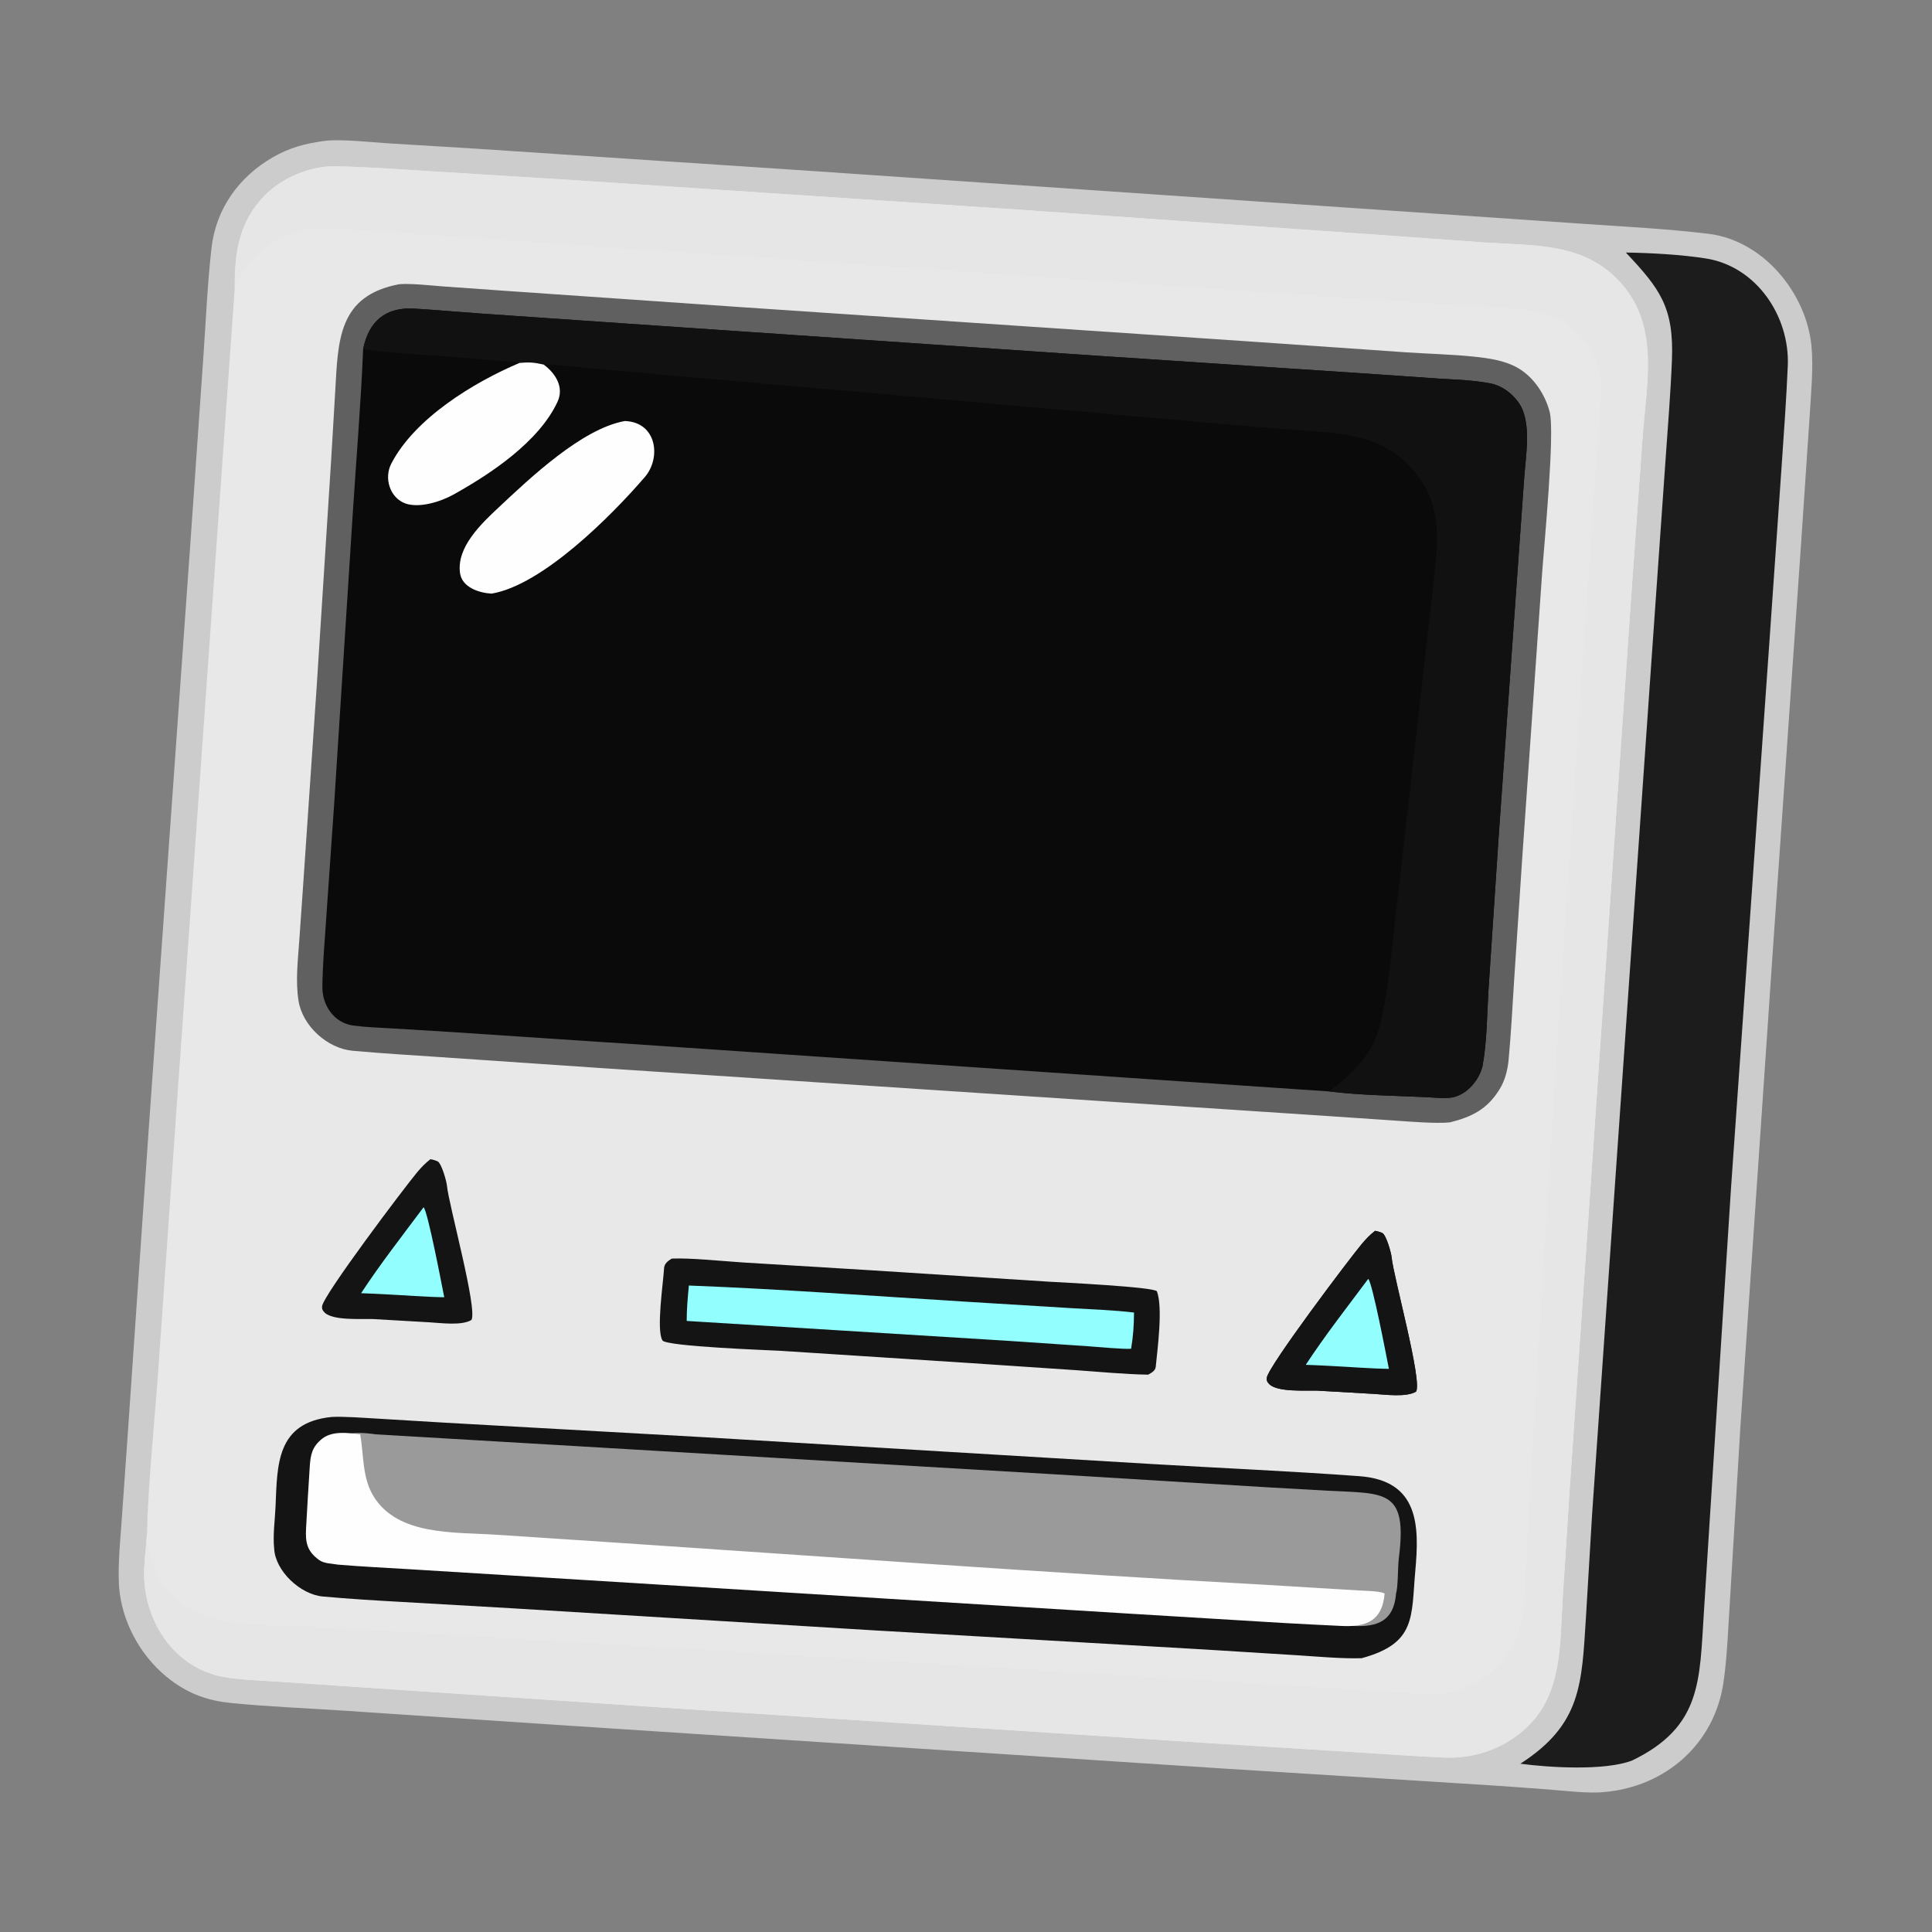 <svg width="512" height="512" viewBox="0 0 512 512" fill="none" xmlns="http://www.w3.org/2000/svg">
<rect x="0" y="0" width="512" height="512" fill="#808080" stroke="none"/>
<path d="M85.992 37.347C90.192 36.802 98.058 37.664 102.444 37.955L125.656 39.371L216.709 45.418L369.836 55.903L420.35 59.368C431.13 60.097 442.161 60.673 452.789 61.965C467.28 63.727 478.733 77.66 480.063 91.77C480.609 97.561 479.916 104.423 479.577 110.272L477.348 143.424L469.83 251.707L461.224 378.121L458.486 423.704C458.008 430.863 457.772 438.598 456.77 445.663C454.429 462.159 441.403 473.443 425.311 474.891C421.285 475.371 414.663 474.562 410.442 474.24C405.166 473.838 399.904 473.448 394.617 473.102L323.822 468.656L149.87 457.265L90.868 453.327C81.043 452.679 71.087 452.299 61.3 451.324C55.183 450.715 50.273 448.993 45.33 445.305C38.078 439.894 32.966 431.303 31.747 422.326C31.035 417.079 31.765 409.576 32.151 404.222L33.615 383.567L39.449 298.733L50.394 144.74L53.941 93.864C54.585 84.512 54.993 75.099 56.038 65.808C57.214 55.349 63.248 46.925 72.267 41.7C76.766 39.093 80.883 38.037 85.992 37.347Z" fill="#CCCCCC"/>
<path d="M62.214 76.258C62.148 67 63.334 58.84 70.072 51.877C74.669 47.128 82.157 43.969 88.752 44.076C97.115 44.211 105.774 44.868 114.158 45.387L153.205 47.817L269.669 55.537L364.995 62.21L393.818 64.285C406.306 65.135 418.974 64.279 428.533 73.909C440.124 85.588 436.336 101.361 435.284 116.217L432.166 159.739L422.934 293.767L416.002 394.436L414.11 423.909C413.385 435.784 414.016 448.871 404.633 457.748C398.596 463.46 390.602 466.188 382.339 465.754C374.861 465.394 367.363 464.875 359.891 464.398L319.977 461.911L182.301 452.966L100.087 447.44L74.145 445.683C69.641 445.374 63.654 445.208 59.328 444.426C45.518 441.929 37.419 428.501 38.247 415.05C38.405 412.095 38.805 409.254 38.947 406.38C39.25 393.374 40.935 376.983 41.906 363.656L47.035 290.19L62.214 76.258Z" fill="#E8E8E8"/>
<path d="M62.214 76.258C62.148 67 63.334 58.84 70.072 51.877C74.669 47.128 82.157 43.969 88.752 44.076C97.115 44.211 105.774 44.868 114.158 45.387L153.205 47.817L269.669 55.537L364.995 62.21L393.818 64.285C406.306 65.135 418.974 64.279 428.533 73.909C440.124 85.588 436.336 101.361 435.284 116.217L432.166 159.739L422.934 293.767L416.002 394.436L414.11 423.909C413.385 435.784 414.016 448.871 404.633 457.748C398.596 463.46 390.602 466.188 382.339 465.754C374.861 465.394 367.363 464.875 359.891 464.398L319.977 461.911L182.301 452.966L100.087 447.44L74.145 445.683C69.641 445.374 63.654 445.208 59.328 444.426C45.518 441.929 37.419 428.501 38.247 415.05C38.405 412.095 38.805 409.254 38.947 406.38C38.957 408.988 39.273 410.269 39.996 412.753C45.654 432.201 65.125 430.246 81.336 431.022L110.293 432.675L211.497 438.719L322.783 445.509L359.361 447.754C365.853 448.161 372.307 448.606 378.83 448.978C388.263 449.656 397.111 443.566 401.291 435.302C404.654 428.653 404.164 420.017 404.549 412.623L406.019 386.072L411.911 288.177L420.274 162.764L422.701 127.551C423.196 120.65 423.802 113.728 424.177 106.823C424.208 103.606 424.57 99.726 423.456 96.65C419.656 86.16 411.569 82.368 400.994 81.744C395.081 81.395 389.185 81.043 383.364 80.701L353.943 78.765L249.499 71.591L140.841 64.148L106.781 61.767C100.325 61.309 93.888 60.816 87.418 60.467C80.231 60.078 73.521 62.262 68.319 67.329C65.445 70.129 63.998 72.716 62.214 76.258Z" fill="#E6E6E6"/>
<path d="M105.848 75.312C108.897 75.069 114.311 75.666 117.607 75.921L133.803 77.067L196.015 81.371L330.638 90.456L372.333 93.35C378.329 93.764 384.364 93.882 390.342 94.49C394.36 94.898 398.672 95.466 402.236 97.505C406.43 99.905 409.478 104.538 410.676 109.15C412.107 114.656 409.195 144.46 408.67 152.02L403.481 226.321L401.261 259.74C400.828 266.766 400.441 273.877 399.795 280.883C399.546 283.583 398.836 286.331 397.415 288.644C394.128 293.994 390.056 295.97 384.231 297.448C380.449 297.796 374.118 297.268 370.278 297.009L351.568 295.742L284.549 291.321L159.632 283.074L116.811 280.156C109.047 279.62 101.143 279.164 93.452 278.466C86.759 277.858 80.165 271.903 79.111 265.213C78.293 260.021 78.93 254.573 79.304 249.373L80.32 234.802L83.972 181.224L87.752 122.005L88.838 103.692C89.601 90.22 89.594 78.317 105.848 75.312Z" fill="#606060"/>
<path d="M96.23 92.533C97.704 85.156 102.193 81.33 109.752 81.783C115.598 82.133 121.421 82.674 127.255 83.082L165.815 85.74L289.787 94.21L364.073 99.141L381.318 100.333C385.937 100.618 390.644 100.737 395.169 101.653C398.317 102.289 401.356 104.732 402.932 107.468C405.83 112.5 404.331 120.866 403.93 126.631L402.26 150.022L397.156 221.761L394.467 262.297C394.053 268.99 394.088 276.095 392.86 282.634C391.843 286.598 388.282 290.642 383.998 290.942C381.988 291.083 379.664 290.837 377.621 290.742C369.372 290.359 360.44 290.262 352.267 289.248L174.585 277.154L119.673 273.5L104.144 272.554C100.633 272.355 97.054 272.24 93.583 271.775C88.528 271.097 85.372 266.416 85.43 261.509C85.496 255.888 85.967 250.324 86.357 244.728L88.561 213.001L93.484 136.076C94.391 121.935 95.666 106.622 96.23 92.533Z" fill="#0A0A0A"/>
<path d="M96.23 92.533C97.704 85.156 102.193 81.33 109.752 81.783C115.598 82.133 121.421 82.674 127.255 83.082L165.815 85.74L289.787 94.21L364.073 99.141L381.318 100.333C385.936 100.618 390.643 100.737 395.169 101.653C398.316 102.289 401.356 104.732 402.932 107.468C405.829 112.5 404.331 120.866 403.93 126.631L402.259 150.022L397.156 221.761L394.467 262.297C394.053 268.99 394.088 276.095 392.86 282.634C391.842 286.598 388.281 290.642 383.997 290.942C381.987 291.083 379.664 290.837 377.621 290.742C369.372 290.359 360.44 290.262 352.267 289.248C359.147 283.768 363.924 279.51 365.979 270.555C367.883 262.259 368.603 253.806 369.573 245.359L374.166 204.987L378.648 165.541C379.329 159.526 380.075 153.481 380.619 147.476C381.522 137.516 380.01 129.842 372.737 122.715C364.409 114.555 353.608 114.787 342.768 113.904L319.472 111.966L243.623 105.269L175.401 99.29L155.716 97.527C152.554 97.23 147.038 96.557 144.066 96.611C141.456 96.037 140.339 95.948 137.691 96.175C135.281 95.682 129.371 95.42 126.62 95.145C116.645 94.15 106.126 93.918 96.23 92.533Z" fill="#111111"/>
<path d="M137.691 96.175C140.34 95.948 141.456 96.037 144.067 96.611C147.193 98.897 149.574 102.592 147.731 106.522C142.773 117.099 130.095 125.544 120.137 131.087C116.754 132.971 111.107 134.732 107.419 133.421C103.287 131.896 101.726 126.694 103.678 122.902C109.877 110.86 125.587 101.289 137.691 96.175Z" fill="#FEFEFE"/>
<path d="M165.584 111.576C174.045 111.848 175.301 121.295 170.877 126.432C161.959 136.791 143.729 155.067 130.268 157.317C126.923 157.134 122.472 155.644 121.922 151.927C120.903 145.034 127.566 138.768 132.12 134.501C140.461 126.686 154.225 113.595 165.584 111.576Z" fill="#FEFEFE"/>
<path d="M87.936 375.506C90.854 375.341 96.414 375.736 99.439 375.916L118.194 377.043L186.306 380.859L304.732 387.95C323.241 389.061 341.896 389.849 360.266 391.205C376.128 392.376 376.141 404.469 375.074 416.251C373.969 428.456 375.392 435.49 360.856 439.439C355.683 439.598 349.489 439.032 344.233 438.691L319.357 437.14L231.372 432.046L135.211 426.183L106.065 424.506C99.277 424.134 92.284 423.698 85.566 423.093C79.557 422.553 72.991 416.32 72.662 410.463C72.279 406.729 72.86 402.993 73.02 399.264C73.495 388.227 73.18 376.962 87.936 375.506Z" fill="#141414"/>
<path d="M369.965 422.33C369.389 429.473 365.209 431.224 358.642 430.896C353.563 430.642 348.467 430.411 343.384 430.112L302.642 427.634L148.354 418.067L112.651 415.858C106.365 415.476 100.028 415.169 93.755 414.642C92.106 414.32 90.198 414.421 88.8 413.403C85.59 411.066 85.171 408.7 85.377 405.003C85.684 399.522 85.995 394.098 86.353 388.615C86.56 385.449 86.99 383.377 89.656 381.248C92.354 379.131 96.486 379.732 99.671 380.116L279.938 390.736L335.123 394.106L352.023 395.063C367.09 395.836 373.045 394.683 370.709 412.894C370.398 415.315 370.547 420.324 369.965 422.33Z" fill="#9A9A9A"/>
<path d="M366.933 422.33C366.355 429.473 362.157 431.224 355.562 430.896C350.46 430.642 345.342 430.411 340.237 430.112L299.318 427.634L144.361 418.067L108.503 415.858C102.189 415.476 95.826 415.169 89.525 414.642C87.869 414.32 85.953 414.421 84.548 413.403C81.325 411.066 80.903 408.7 81.111 405.003C81.419 399.522 81.731 394.098 82.091 388.615C82.299 385.449 82.731 383.377 85.408 381.248C88.118 379.131 92.268 379.732 95.466 380.116C96.439 385.707 95.947 391.672 99.076 396.669C105.532 406.978 120.301 405.993 131.154 406.699L162.963 408.797C220.165 412.617 276.929 416.792 334.185 419.922L359.862 421.474C361.361 421.574 366.089 421.623 366.933 422.33Z" fill="#FEFEFE"/>
<path d="M178.02 333.537C183.056 333.326 191.584 334.222 196.854 334.565L230.594 336.622L278.156 339.671C280.646 339.83 306.165 341.054 306.603 342.229C308.203 346.53 306.771 357.343 306.279 362.225C306.172 363.293 305.121 363.825 304.271 364.297C298.299 364.213 291.265 363.543 285.236 363.116L256.353 361.18L206.719 357.974C204.161 357.819 176.548 356.839 175.556 355.226C173.874 352.493 175.778 339.904 175.984 336.126C176.054 334.841 176.978 334.198 178.02 333.537Z" fill="#141414"/>
<path d="M182.559 340.679C206.975 341.616 231.254 343.446 255.637 344.944L284.021 346.682C289.304 347.004 295.371 347.198 300.525 347.84C300.499 351.279 300.319 354.044 299.755 357.432C297.855 357.601 290.563 356.93 288.382 356.772L266.577 355.297L181.984 350.06C181.966 347.185 182.276 343.526 182.559 340.679Z" fill="#92FFFE"/>
<path d="M364.412 326.179C364.999 326.271 365.871 326.53 366.358 326.77C367.434 327.441 368.702 332.116 368.798 333.204C369.237 338.143 376.984 366.005 375.277 368.787C372.691 370.36 367.141 369.572 364.054 369.399L348.952 368.527C345.939 368.458 338.434 368.978 336.331 366.773C335.852 366.271 335.612 365.86 335.698 365.154C336.069 362.115 357.535 333.67 360.895 329.649C361.987 328.343 363.066 327.225 364.412 326.179Z" fill="#371F18"/>
<path d="M364.412 326.179C364.999 326.271 365.871 326.531 366.358 326.771C367.434 327.441 368.702 332.117 368.798 333.205C369.237 338.144 376.984 366.006 375.277 368.787C372.691 370.36 367.141 369.573 364.054 369.399L348.952 368.527C345.939 368.459 338.434 368.978 336.331 366.773C335.852 366.272 335.612 365.86 335.698 365.154C336.069 362.116 357.535 333.67 360.895 329.65C361.987 328.344 363.066 327.226 364.412 326.179Z" fill="#141414"/>
<path d="M362.6 338.916C363.719 339.975 367.459 359.677 368.075 362.763C363.211 362.695 357.121 362.203 352.188 361.965C350.151 361.84 348.083 361.775 346.042 361.692C351.118 353.942 357.039 346.367 362.6 338.916Z" fill="#92FFFE"/>
<path d="M114.064 307.2C114.651 307.292 115.523 307.551 116.01 307.791C117.086 308.462 118.354 313.137 118.45 314.225C118.889 319.164 126.636 347.026 124.929 349.808C122.343 351.381 116.793 350.593 113.706 350.42L98.605 349.548C95.591 349.479 88.087 349.999 85.983 347.794C85.504 347.292 85.264 346.881 85.35 346.175C85.721 343.136 107.187 314.691 110.547 310.67C111.639 309.364 112.718 308.246 114.064 307.2Z" fill="#141414"/>
<path d="M112.252 319.937C113.372 320.996 117.112 340.698 117.728 343.784C112.863 343.716 106.774 343.224 101.84 342.986C99.804 342.861 97.736 342.796 95.695 342.713C100.77 334.963 106.691 327.388 112.252 319.937Z" fill="#92FFFE"/>
<path d="M430.865 66.923C437.569 67.034 445.39 67.453 452.017 68.484C465.487 70.58 474.357 83.832 473.78 97.007C473.387 105.979 472.759 114.73 472.146 123.598L468.982 169.072L458.75 314.637L453.147 402.036L451.547 427.302C450.362 445.304 451.079 457.591 432.513 466.559C425.293 469.326 410.631 468.425 402.906 467.407C419.146 456.943 419.169 446.299 420.297 428.543L421.918 401.365L428.064 312.751L437.936 171.031L441.373 122.048C441.977 113.293 442.733 104.211 443.079 95.457C443.637 81.376 439.862 76.487 430.865 66.923Z" fill="#1C1C1C"/>
</svg>
